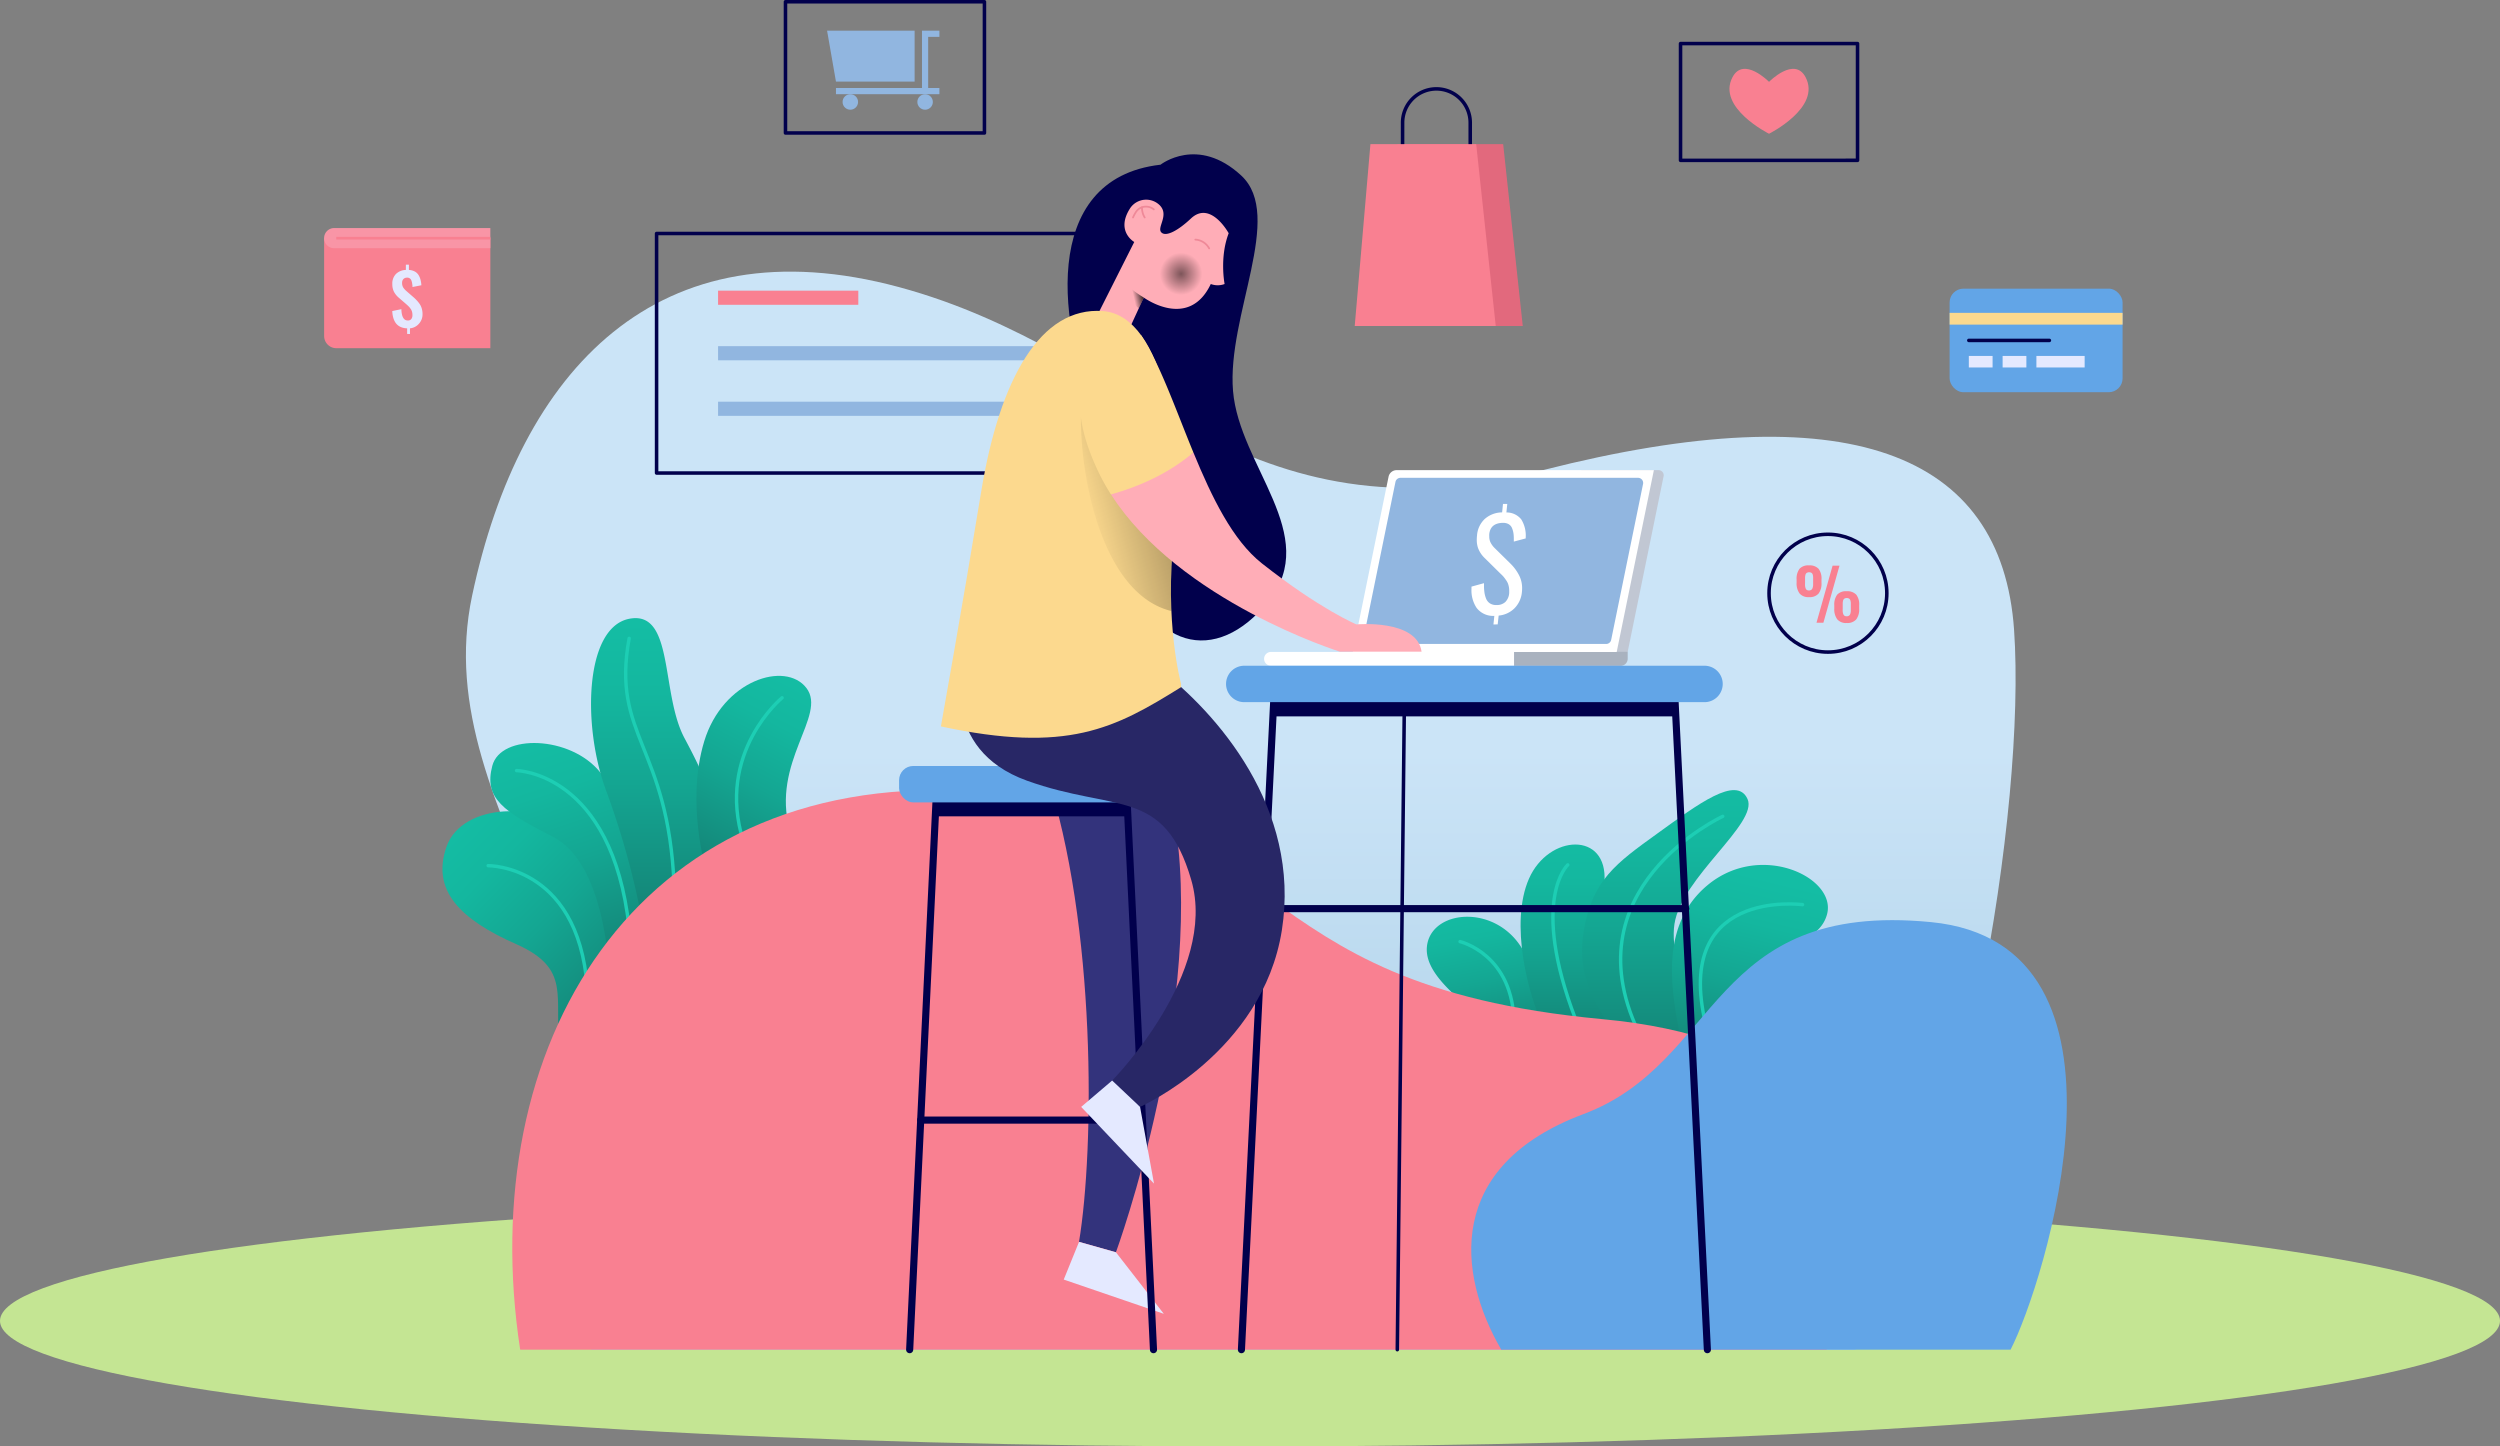 <svg xmlns="http://www.w3.org/2000/svg" xmlns:xlink="http://www.w3.org/1999/xlink" width="796" height="460.565" viewBox="0 0 796 460.565">
    <rect x="0" y="0" width="796" height="460.565" fill="#808080" stroke="none"/>
    <defs>
        <style>
            .cls-1{fill:#c4e593}.cls-2,.cls-30,.cls-32,.cls-33{isolation:isolate}.cls-3{fill:url(#linear-gradient)}.cls-4{fill:url(#linear-gradient-2)}.cls-19,.cls-20,.cls-23,.cls-31,.cls-5{fill:none}.cls-5{stroke:#1dceb4;stroke-width:1.09px}.cls-19,.cls-20,.cls-31,.cls-5{stroke-linecap:round}.cls-23,.cls-31,.cls-5{stroke-miterlimit:10}.cls-6{fill:url(#linear-gradient-3)}.cls-7{fill:url(#linear-gradient-4)}.cls-8{fill:url(#linear-gradient-5)}.cls-9{fill:url(#linear-gradient-6)}.cls-10{fill:url(#linear-gradient-7)}.cls-11{fill:url(#linear-gradient-8)}.cls-12{fill:url(#linear-gradient-9)}.cls-13{fill:#f98091}.cls-14{fill:#62a5e7}.cls-15{fill:#fff}.cls-16{fill:#c1c7d3}.cls-17{fill:#a9b2bf}.cls-18{fill:#91b6e0}.cls-19,.cls-20{stroke:#01004c;stroke-linejoin:round}.cls-19{stroke-width:2.27px}.cls-20{stroke-width:1.13px}.cls-21{fill:#01004c}.cls-22{fill:#f995a6}.cls-23{stroke:#f98091;stroke-width:.85px}.cls-24{fill:#e4e9ff}.cls-25{fill:#fcd98e}.cls-26{fill:#e2697d}.cls-27{fill:#33337c}.cls-28{fill:#282766}.cls-29{fill:#ffadb7}.cls-30{opacity:.51;fill:url(#radial-gradient)}.cls-30,.cls-32,.cls-33{mix-blend-mode:overlay}.cls-31{stroke:#ef8998;stroke-width:.57px}.cls-32{opacity:.75;fill:url(#linear-gradient-10)}.cls-33{opacity:.5;fill:url(#linear-gradient-11)}
        </style>
        <linearGradient id="linear-gradient" x1=".5" x2=".5" y1="1" gradientUnits="objectBoundingBox">
            <stop offset="0" stop-color="#a3cae2"/>
            <stop offset=".53" stop-color="#cbe4f7"/>
        </linearGradient>
        <linearGradient id="linear-gradient-2" x1=".915" x2=".225" y1=".898" y2=".011" gradientUnits="objectBoundingBox">
            <stop offset="0" stop-color="#148275"/>
            <stop offset=".09" stop-color="#148b7c"/>
            <stop offset=".45" stop-color="#14a692"/>
            <stop offset=".76" stop-color="#14b79f"/>
            <stop offset="1" stop-color="#14bda4"/>
        </linearGradient>
        <linearGradient id="linear-gradient-3" x1=".645" x2=".391" y1="1.012" y2="-.019" xlink:href="#linear-gradient-2"/>
        <linearGradient id="linear-gradient-4" x1=".5" x2=".5" y1="1" xlink:href="#linear-gradient-2"/>
        <linearGradient id="linear-gradient-5" x1=".299" x2=".609" y1="1.022" y2="-.015" xlink:href="#linear-gradient-2"/>
        <linearGradient id="linear-gradient-6" x1=".58" x2=".388" y1="1.075" y2="-.019" xlink:href="#linear-gradient-2"/>
        <linearGradient id="linear-gradient-7" x1=".5" x2=".5" y1="1.001" xlink:href="#linear-gradient-2"/>
        <linearGradient id="linear-gradient-8" x1=".5" x2=".5" y1="1" xlink:href="#linear-gradient-2"/>
        <linearGradient id="linear-gradient-9" x1=".35" x2=".579" y1=".98" y2="-.008" xlink:href="#linear-gradient-2"/>
        <radialGradient id="radial-gradient" cx=".5" cy=".5" r=".5">
            <stop offset="0"/>
            <stop offset="1" stop-opacity="0"/>
        </radialGradient>
        <linearGradient id="linear-gradient-10" x1=".112" x2=".904" y1=".57" y2=".318" gradientUnits="objectBoundingBox">
            <stop offset=".21" stop-opacity="0"/>
            <stop offset="1"/>
        </linearGradient>
        <linearGradient id="linear-gradient-11" x1=".138" x2="1.176" y1=".834" y2=".144" gradientUnits="objectBoundingBox">
            <stop offset=".05" stop-opacity="0"/>
            <stop offset="1"/>
        </linearGradient>
    </defs>
    <g id="Group_235" data-name="Group 235" transform="translate(-492 -1484.435)">
        <ellipse id="Ellipse_34" cx="398" cy="40" class="cls-1" data-name="Ellipse 34" rx="398" ry="40" transform="translate(492 1865)"/>
        <g id="Asset_2" class="cls-2" data-name="Asset 2" transform="translate(595.198 1485)">
            <g id="Layer_2" data-name="Layer 2">
                <g id="OBJECTS">
                    <g id="Group_109" data-name="Group 109">
                        <path id="Path_443" d="M80.84 421.848c25.789-115.29-53.152-168.09-37.857-240.126S102.191 62.8 178.918 83.533s108.3 82.894 205.011 58.272 146.056-5.924 150 50.818S517.7 371.405 483.373 421.9z" class="cls-3" data-name="Path 443" transform="translate(4.152 7.322)"/>
                        <g id="Group_85" data-name="Group 85" transform="translate(37.678 196.249)">
                            <g id="Group_79" data-name="Group 79">
                                <g id="Group_75" data-name="Group 75" transform="translate(0 61.485)">
                                    <path id="Path_444" d="M71.539 309.034c-1.971-15.053 3.942-24.225-13.819-32.076s-27.132-17.024-22.2-31.085 30.832-14.8 39.718-2.962 15.053 25.656 14.062 45.642z" class="cls-4" data-name="Path 444" transform="translate(-34.212 -234.63)"/>
                                    <path id="Path_445" d="M47.43 250.37s30.59-.33 31.746 42.757" class="cls-5" data-name="Path 445" transform="translate(-32.875 -233.038)"/>
                                </g>
                                <g id="Group_76" data-name="Group 76" transform="translate(15.247 39.758)">
                                    <path id="Path_446" d="M85.686 285.615s-1.454-32.506-17.519-40.742-22.2-12.333-19.49-22.695 24.919-9.624 34.29 1.971 15.79 25 15.79 46.171z" class="cls-6" data-name="Path 446" transform="translate(-48.058 -214.899)"/>
                                    <path id="Path_447" d="M55.64 222.88s30.425.429 35.853 50.135" class="cls-5" data-name="Path 447" transform="translate(-47.291 -214.092)"/>
                                </g>
                                <g id="Group_77" data-name="Group 77" transform="translate(47.315)">
                                    <path id="Path_448" d="M93.1 273.235A259.769 259.769 0 0 0 82 233.759c-7.653-20.481-6.9-52.051 7.4-54.771s9.91 23.686 17.519 37.989 13.324 26.152 7.4 44.156z" class="cls-7" data-name="Path 448" transform="translate(-77.181 -178.793)"/>
                                    <path id="Path_449" d="M88.3 184.65c-5.726 31.217 12.5 34.047 14.315 78.776" class="cls-5" data-name="Path 449" transform="translate(-76.169 -178.201)"/>
                                </g>
                                <g id="Group_78" data-name="Group 78" transform="translate(80.861 18.383)">
                                    <path id="Path_450" d="M110.745 257.352s-6.541-21.483-.617-41.018 25.91-25.712 32.561-16.958-11.353 23.564-5.308 45.268z" class="cls-8" data-name="Path 450" transform="translate(-107.646 -195.487)"/>
                                    <path id="Path_451" d="M133.753 201.82s-21.219 17.431-12.333 45.719" class="cls-5" data-name="Path 451" transform="translate(-106.473 -194.847)"/>
                                </g>
                            </g>
                            <g id="Group_84" data-name="Group 84" transform="translate(313.407 54.756)">
                                <g id="Group_80" data-name="Group 80" transform="translate(0 40.327)">
                                    <path id="Path_452" d="M339.058 301.18c-4.118-6.75-22.243-16.374-20.041-27.473s22.364-12.5 30.59 2.3A65.21 65.21 0 0 1 358 303.966z" class="cls-9" data-name="Path 452" transform="translate(-318.832 -265.142)"/>
                                    <path id="Path_453" d="M328.46 272.33s17.1 4.019 17.189 26.427" class="cls-5" data-name="Path 453" transform="translate(-317.858 -264.415)"/>
                                </g>
                                <g id="Group_81" data-name="Group 81" transform="translate(29.87 17.326)">
                                    <path id="Path_454" d="M353.415 302.632c-5.1-10.362-11.011-33.387-4.768-47.536s25.161-15.13 24.016 1.1-4.768 34.213 13.489 49.838z" class="cls-10" data-name="Path 454" transform="translate(-345.959 -244.254)"/>
                                    <path id="Path_455" d="M360.034 250.14s-12.113 11.011 2.466 49.089" class="cls-5" data-name="Path 455" transform="translate(-345.013 -243.658)"/>
                                </g>
                                <g id="Group_82" data-name="Group 82" transform="translate(49.459)">
                                    <path id="Path_456" d="M378.263 311.128c-8.391-10.857-16.671-21.384-14.007-37.659s10.395-21.715 23.388-31.085 25.326-18.719 28.784-11.011-21.054 25-23.278 39.806 12.256 41.447 12.256 41.447z" class="cls-11" data-name="Path 456" transform="translate(-363.749 -228.519)"/>
                                    <path id="Path_457" d="M407.4 236.11s-50.311 23.19-25.767 70.8" class="cls-5" data-name="Path 457" transform="translate(-362.622 -227.752)"/>
                                </g>
                                <g id="Group_83" data-name="Group 83" transform="translate(78.074 23.822)">
                                    <path id="Path_458" d="M392.9 307.96c-2.3-13.489-8.809-37.175 8.1-51.313s41.238-2.467 38.111 9.206-21.56 8.534-26.152 23a37.924 37.924 0 0 0 1.6 26.549z" class="cls-12" data-name="Path 458" transform="translate(-389.735 -250.154)"/>
                                    <path id="Path_459" d="M430.478 261.66s-42.592-5.671-30.3 40.214" class="cls-5" data-name="Path 459" transform="translate(-388.904 -249.012)"/>
                                </g>
                            </g>
                            <path id="Path_460" d="M56.922 406.686h415.946s46.876-94.247-71.574-105.258-96.218-67.269-202.3-72.675S42.111 310.3 56.922 406.686z" class="cls-13" data-name="Path 460" transform="translate(-32.17 -173.764)"/>
                        </g>
                        <path id="Path_461" d="M341.248 402.882c-14.15-24.346-17.761-58.548 26.152-75s39.971-68 110.687-61.135 35.853 115.741 25.326 136.134z" class="cls-14" data-name="Path 461" transform="translate(33.554 26.289)"/>
                        <g id="Group_89" data-name="Group 89" transform="translate(287.173 149.128)">
                            <g id="Group_86" data-name="Group 86" transform="translate(12.113)">
                                <path id="Path_462" d="M351.381 192.965h-77.389a2.2 2.2 0 0 1-2.2-2.2 2.2 2.2 0 0 1 2.2-2.2h77.388z" class="cls-15" data-name="Path 462" transform="translate(-271.79 -130.684)"/>
                                <path id="Path_463" d="M363.48 136v57.9h14.8l11.44-55.94a1.63 1.63 0 0 0-1.6-1.96z" class="cls-16" data-name="Path 463" transform="translate(-262.516 -136)"/>
                                <path id="Path_464" d="M344.07 188.53h36.184v2.2a2.279 2.279 0 0 1-2.279 2.279h-33.9v-4.479z" class="cls-17" data-name="Path 464" transform="translate(-264.479 -130.687)"/>
                                <path id="Path_465" d="M311.416 136h81.892l-11.838 57.9h-84.05l11.408-55.784a2.632 2.632 0 0 1 2.588-2.116z" class="cls-15" data-name="Path 465" transform="translate(-269.198 -136)"/>
                                <path id="Path_466" d="M300.563 189.17l10.153-49.651a1.63 1.63 0 0 1 1.6-1.3h75.634a1.63 1.63 0 0 1 1.6 1.949l-10.156 49.652a1.63 1.63 0 0 1-1.6 1.3h-75.645a1.63 1.63 0 0 1-1.586-1.949z" class="cls-18" data-name="Path 466" transform="translate(-268.883 -135.775)"/>
                                <path id="Path_467" d="M338.753 184.157l.286-2.742a6.607 6.607 0 0 1-5.66-2.566 10.076 10.076 0 0 1-1.619-5.99v-.76l3.986-1.1v.892a13.185 13.185 0 0 0 .1 1.7 8.467 8.467 0 0 0 .518 2.2 3.3 3.3 0 0 0 1.233 1.619 3.623 3.623 0 0 0 2.136.551 3.92 3.92 0 0 0 2.819-.98 4.46 4.46 0 0 0 1.222-2.885v-.738a6.3 6.3 0 0 0-.055-.859 6.818 6.818 0 0 0-.319-1.31 5.224 5.224 0 0 0-.661-1.2 13.13 13.13 0 0 0-.826-1.1q-.374-.418-1.1-1.1l-4.922-4.856a8.567 8.567 0 0 1-2.037-3.116 7.807 7.807 0 0 1-.407-2.621 12.093 12.093 0 0 1 .077-1.343 7.972 7.972 0 0 1 2.489-5.319 8.446 8.446 0 0 1 5.506-2.07l.275-2.7h1.365l-.275 2.72a5.979 5.979 0 0 1 4.724 2.2 9.767 9.767 0 0 1 1.421 5.759v.308l-3.788 1.013v-.87a12.948 12.948 0 0 0-.077-1.5 7.106 7.106 0 0 0-.485-1.9 2.544 2.544 0 0 0-1.167-1.321 3.425 3.425 0 0 0-1.652-.374h-.374q-3.711.209-4.063 3.6a6.718 6.718 0 0 0 0 .7 4.4 4.4 0 0 0 .286 1.674 6.607 6.607 0 0 0 1.42 2.037l5.01 4.933a14.227 14.227 0 0 1 2.951 4.107 8.863 8.863 0 0 1 .793 3.788q0 .54-.055 1.1a8.413 8.413 0 0 1-2.367 5.252 8.182 8.182 0 0 1-5.043 2.334l-.308 2.8z" class="cls-15" data-name="Path 467" transform="translate(-265.726 -135.013)"/>
                            </g>
                            <g id="Group_88" data-name="Group 88" transform="translate(0 62.27)">
                                <g id="Group_87" data-name="Group 87" transform="translate(4.9 7.246)">
                                    <path id="Line_46" d="M10.483 0L0 210.528" class="cls-19" data-name="Line 46"/>
                                    <path id="Line_47" d="M0 0l10.494 210.528" class="cls-19" data-name="Line 47" transform="translate(137.863)"/>
                                    <path id="Line_48" d="M0 0h134.483" class="cls-19" data-name="Line 48" transform="translate(6.992 70.11)"/>
                                </g>
                                <path id="Line_49" d="M2.301 0L0 210.528" class="cls-20" data-name="Line 49" transform="translate(54.529 7.246)"/>
                                <path id="Rectangle_141" d="M0 0h128.041v5.759H0z" class="cls-21" data-name="Rectangle 141" transform="translate(14.976 10.373)"/>
                                <path id="Path_468" d="M413.133 204.156h-146.54a5.8 5.8 0 0 1-5.8-5.8 5.8 5.8 0 0 1 5.8-5.8h146.54a5.8 5.8 0 0 1 5.8 5.8 5.8 5.8 0 0 1-5.8 5.8z" class="cls-14" data-name="Path 468" transform="translate(-260.79 -192.55)"/>
                            </g>
                        </g>
                        <g id="Group_98" data-name="Group 98">
                            <g id="Group_90" data-name="Group 90" transform="translate(105.858 73.788)">
                                <path id="Rectangle_142" d="M0 0h177.482v76.254H0z" class="cls-20" data-name="Rectangle 142"/>
                                <path id="Rectangle_143" d="M0 0h44.651v4.504H0z" class="cls-13" data-name="Rectangle 143" transform="translate(19.578 18.191)"/>
                                <path id="Rectangle_144" d="M0 0h141.772v4.504H0z" class="cls-18" data-name="Rectangle 144" transform="translate(19.578 35.864)"/>
                                <path id="Rectangle_145" d="M0 0h141.772v4.504H0z" class="cls-18" data-name="Rectangle 145" transform="translate(19.578 53.549)"/>
                            </g>
                            <g id="Group_91" data-name="Group 91" transform="translate(0 72.048)">
                                <path id="Path_469" d="M0 68.93h52.921v35.027H3.887A3.887 3.887 0 0 1 0 100.07z" class="cls-13" data-name="Path 469" transform="translate(.006 -65.704)"/>
                                <path id="Path_470" d="M3.2 66a3.21 3.21 0 1 0 0 6.42h49.721V66z" class="cls-22" data-name="Path 470" transform="translate(.005 -66)"/>
                                <path id="Line_50" d="M0 0h49.056" class="cls-23" data-name="Line 50" transform="translate(3.871 3.226)"/>
                                <path id="Path_471" d="M24.435 98.636v-1.773q-4.493-.154-4.735-5.506l2.9-.606q.1 3.612 2.059 3.612a1.332 1.332 0 0 0 1.1-.462 1.949 1.949 0 0 0 .363-1.233 3.92 3.92 0 0 0-.132-1.1 2.94 2.94 0 0 0-.418-.892 6.035 6.035 0 0 0-.584-.727q-.3-.308-.8-.749L21.8 87.129a6.673 6.673 0 0 1-1.564-1.916 5.352 5.352 0 0 1-.518-2.478 4.327 4.327 0 0 1 1.156-3.182 4.658 4.658 0 0 1 3.16-1.288V76.58H25v1.685a4.5 4.5 0 0 1 1.839.485 3.149 3.149 0 0 1 1.2 1.1 5.572 5.572 0 0 1 .65 1.487 9.911 9.911 0 0 1 .286 1.806l-2.841.562a3.671 3.671 0 0 0-.077-.958 5.076 5.076 0 0 0-.165-.826 2.2 2.2 0 0 0-.308-.672 1.31 1.31 0 0 0-.507-.407 1.465 1.465 0 0 0-.76-.121 1.542 1.542 0 0 0-1.1.485 1.729 1.729 0 0 0-.385 1.189 2.731 2.731 0 0 0 .341 1.431 5.682 5.682 0 0 0 1.1 1.222l2.367 2.059a13.414 13.414 0 0 1 1.035 1.046 8.623 8.623 0 0 1 .848 1.1 5.3 5.3 0 0 1 .606 1.42 6.331 6.331 0 0 1 .209 1.641 4.4 4.4 0 0 1-1.1 3.028 4.316 4.316 0 0 1-2.9 1.52v1.806z" class="cls-24" data-name="Path 471" transform="translate(1.998 -64.93)"/>
                            </g>
                            <g id="Group_93" data-name="Group 93" transform="translate(146.898)">
                                <path id="Rectangle_146" d="M0 0h63.349v41.777H0z" class="cls-20" data-name="Rectangle 146"/>
                                <g id="Group_92" data-name="Group 92" transform="translate(16.077 9.206)">
                                    <path id="Path_472" d="M180.935 10.9V8.93h-5.55v18.257H148v1.971h32.935v-1.971h-3.579V10.9z" class="cls-18" data-name="Path 472" transform="translate(-148 -8.93)"/>
                                    <circle id="Ellipse_11" cx="2.467" cy="2.467" r="2.467" class="cls-18" data-name="Ellipse 11" transform="translate(2.103 20.228)"/>
                                    <circle id="Ellipse_12" cx="2.467" cy="2.467" r="2.467" class="cls-18" data-name="Ellipse 12" transform="translate(25.91 20.228)"/>
                                </g>
                                <path id="Path_473" d="M173.3 8.93h-27.87l2.83 16.22h25.04z" class="cls-18" data-name="Path 473" transform="translate(-132.183 .276)"/>
                            </g>
                            <g id="Group_94" data-name="Group 94" transform="translate(431.885 13.313)">
                                <path id="Rectangle_147" d="M0 0h56.357v37.175H0z" class="cls-20" data-name="Rectangle 147"/>
                                <path id="Path_474" d="M430.585 22.614c-3.557-6.739-11.628 1.487-11.628 1.487s-8.071-8.226-11.628-1.487c-5.109 9.679 11.628 18.015 11.628 18.015s16.738-8.347 11.628-18.015z" class="cls-13" data-name="Path 474" transform="translate(-390.779 -11.922)"/>
                            </g>
                            <g id="Group_95" data-name="Group 95" transform="translate(517.554 91.34)">
                                <rect id="Rectangle_148" width="55.079" height="32.979" class="cls-14" data-name="Rectangle 148" rx="4.41"/>
                                <path id="Rectangle_149" d="M0 0h55.079v3.744H0z" class="cls-25" data-name="Rectangle 149" transform="translate(0 7.708)"/>
                                <path id="Rectangle_150" d="M0 0h7.565v3.667H0z" class="cls-24" data-name="Rectangle 150" transform="translate(6.122 21.428)"/>
                                <path id="Rectangle_151" d="M0 0h7.565v3.667H0z" class="cls-24" data-name="Rectangle 151" transform="translate(16.881 21.428)"/>
                                <path id="Rectangle_152" d="M0 0h15.361v3.667H0z" class="cls-24" data-name="Rectangle 152" transform="translate(27.639 21.428)"/>
                                <path id="Line_51" d="M0 0h25.646" class="cls-20" data-name="Line 51" transform="translate(6.122 16.484)"/>
                            </g>
                            <g id="Group_96" data-name="Group 96" transform="translate(328.146 27.738)">
                                <path id="Path_475" d="M350.715 99.638h-44.9l4.988-57.9h33.673z" class="cls-26" data-name="Path 475" transform="translate(-297.21 -24.144)"/>
                                <path id="Path_476" d="M311.83 44.38h21.549v-7.851A10.769 10.769 0 0 0 322.61 25.76a10.769 10.769 0 0 0-10.769 10.769z" class="cls-20" data-name="Path 476" transform="translate(-296.601 -25.76)"/>
                                <path id="Path_477" d="M342.9 99.638H298l5-57.9h33.673z" class="cls-13" data-name="Path 477" transform="translate(-298 -24.144)"/>
                            </g>
                            <g id="Group_97" data-name="Group 97" transform="translate(460.063 169.554)">
                                <circle id="Ellipse_13" cx="18.752" cy="18.752" r="18.752" class="cls-20" data-name="Ellipse 13"/>
                                <path id="Path_478" d="M429.736 173.65a3.656 3.656 0 0 1-3.017-1.167 5.374 5.374 0 0 1-.947-3.447v-.969a5.3 5.3 0 0 1 .914-3.425 3.755 3.755 0 0 1 3.039-1.1 3.832 3.832 0 0 1 3.05 1.1 5.076 5.076 0 0 1 .925 3.37v1.1a5.253 5.253 0 0 1-.947 3.414 3.733 3.733 0 0 1-3.017 1.124zm0-2.125a1.234 1.234 0 0 0 .584-.132 1.1 1.1 0 0 0 .385-.33 1.651 1.651 0 0 0 .22-.54 3.844 3.844 0 0 0 .11-.672v-2.6a4.421 4.421 0 0 0-.088-.628 1.257 1.257 0 0 0-.209-.5.991.991 0 0 0-.385-.286 1.454 1.454 0 0 0-.595-.11 1.4 1.4 0 0 0-.595.121 1.024 1.024 0 0 0-.385.286 1.232 1.232 0 0 0-.209.507 4.384 4.384 0 0 0-.1.639v1.806a9.191 9.191 0 0 0 0 .991 3.309 3.309 0 0 0 .176.76 1.036 1.036 0 0 0 .4.54 1.222 1.222 0 0 0 .694.143zm2.364 10.285l5.131-18.18h2.2l-5.131 18.18zm9.635.077a3.655 3.655 0 0 1-3.017-1.167 5.373 5.373 0 0 1-.947-3.447v-.973a5.3 5.3 0 0 1 .914-3.425 3.744 3.744 0 0 1 3.039-1.1 3.854 3.854 0 0 1 3.05 1.1 5.065 5.065 0 0 1 .925 3.358v1.1a5.253 5.253 0 0 1-.947 3.414 3.733 3.733 0 0 1-3.014 1.14zm0-2.136a1.222 1.222 0 0 0 .595-.132 1.1 1.1 0 0 0 .385-.33 1.531 1.531 0 0 0 .22-.54 4.346 4.346 0 0 0 .1-.672v-2.6a4.4 4.4 0 0 0-.1-.639 1.268 1.268 0 0 0-.209-.5 1.024 1.024 0 0 0-.385-.286 1.431 1.431 0 0 0-.606-.121 1.41 1.41 0 0 0-.595.121.981.981 0 0 0-.385.3 1.265 1.265 0 0 0-.209.507 4.54 4.54 0 0 0-.088.639v1.795a9.367 9.367 0 0 0 0 .991 3.3 3.3 0 0 0 .176.76 1.035 1.035 0 0 0 .4.54 1.234 1.234 0 0 0 .7.165z" class="cls-13" data-name="Path 478" transform="translate(-416.995 -153.642)"/>
                            </g>
                        </g>
                        <g id="Group_108" data-name="Group 108" transform="translate(183.071 48.572)">
                            <g id="Group_99" data-name="Group 99" transform="translate(46.788 196.718)">
                                <path id="Path_479" d="M208.74 223.33c16.121 48.682 15.416 119.948 10.5 149.557l11.76 3.3s29.379-80.185 18.2-140.7z" class="cls-27" data-name="Path 479" transform="translate(-208.74 -223.33)"/>
                                <path id="Path_480" d="M230.487 362.475l15.24 19.589-31.867-10.912 4.867-12z" class="cls-24" data-name="Path 480" transform="translate(-208.222 -209.593)"/>
                            </g>
                            <g id="Group_101" data-name="Group 101" transform="translate(0 194.747)">
                                <g id="Group_100" data-name="Group 100" transform="translate(3.369 7.895)">
                                    <path id="Path_481" d="M177.105 230.17h60.618l.308 6.53H176.72z" class="cls-21" data-name="Path 481" transform="translate(-168.561 -228.562)"/>
                                    <path id="Line_52" d="M8.556 0L0 177.956" class="cls-19" data-name="Line 52"/>
                                    <path id="Line_53" d="M0 0l8.556 177.956" class="cls-19" data-name="Line 53" transform="translate(69.075)"/>
                                    <path id="Line_54" d="M70.605 0H0" class="cls-19" data-name="Line 54" transform="translate(3.513 104.851)"/>
                                </g>
                                <rect id="Rectangle_153" width="84.37" height="11.595" class="cls-14" data-name="Rectangle 153" rx="4.52"/>
                            </g>
                            <g id="Group_107" data-name="Group 107" transform="translate(13.313)">
                                <path id="Path_482" d="M224.748 128.653c-12.608-27.628-19.2-76.232 19.821-80.67 0 0 11.848-9.371 25.7 3.458s-4.614 44.651-2.621 68.579S295.772 165.9 279 186.882s-38.54 15.57-46.655-15.031-7.597-43.198-7.597-43.198z" class="cls-21" data-name="Path 482" transform="translate(-174.635 -44.681)"/>
                                <g id="Group_102" data-name="Group 102" transform="translate(5.976 161.933)">
                                    <path id="Path_483" d="M232.32 324.714l8.886 8.391s38.98-17.266 45.147-56.246-20.922-69.372-39.223-83.39l-62.413-1.729s-7.653 27.385 20.481 37.5 43.671 1.971 52.3 31.581-25.178 63.893-25.178 63.893z" class="cls-28" data-name="Path 483" transform="translate(-183.767 -191.74)"/>
                                    <path id="Path_484" d="M237.652 320.891l4.438 24.423-23.19-24.423 9.866-8.391z" class="cls-24" data-name="Path 484" transform="translate(-180.214 -179.526)"/>
                                </g>
                                <g id="Group_104" data-name="Group 104" transform="translate(50.113 14.443)">
                                    <path id="Path_485" d="M223.85 93.984l9.965 4.779 4.515-9.811s14.315 10.5 21.34-4.305a6.221 6.221 0 0 0 4.4 0s-1.663-8.446 1.3-16.165c0 0-5.759-10.582-12.024-4.691-4.019 3.777-7.961 5.979-9.437 4.4s2.566-5.407-.429-8.556a6.144 6.144 0 0 0-9.415.771c-4.865 7.415 1.235 10.861 1.235 10.861z" class="cls-29" data-name="Path 485" transform="translate(-223.85 -57.797)"/>
                                    <circle id="Ellipse_14" cx="6.75" cy="6.75" r="6.75" class="cls-30" data-name="Ellipse 14" transform="translate(19.611 16.862)"/>
                                    <path id="Path_486" d="M251.91 69.34a5.352 5.352 0 0 1 4.4 2.8" class="cls-31" data-name="Path 486" transform="translate(-221.012 -56.63)"/>
                                    <g id="Group_103" data-name="Group 103" transform="translate(11.055 2.216)">
                                        <path id="Path_487" d="M233.89 63.257a11.384 11.384 0 0 1 1-1.839 3.711 3.711 0 0 1 3.138-1.608 3.821 3.821 0 0 1 2.478.87" class="cls-31" data-name="Path 487" transform="translate(-233.89 -59.809)"/>
                                        <path id="Path_488" d="M236.49 60a5.9 5.9 0 0 0 .859 3.237" class="cls-31" data-name="Path 488" transform="translate(-233.627 -59.79)"/>
                                    </g>
                                    <path id="Path_489" d="M235.825 89.788l1.575-3.425a35.764 35.764 0 0 1-4.25-2.973 6.365 6.365 0 0 0 2.676 6.4z" class="cls-32" data-name="Path 489" transform="translate(-222.92 -55.209)"/>
                                </g>
                                <g id="Group_105" data-name="Group 105" transform="translate(0 49.837)">
                                    <path id="Path_490" d="M254.814 209.755c-21.208 13.214-36.139 21.153-76.474 12.509 0 0 6.9-38.54 12.828-74.757s19.006-58.955 38.738-57.5 25.9 43.671 22.695 71.3 2.2 47.349 2.2 47.349" class="cls-25" data-name="Path 490" transform="translate(-178.34 -89.94)"/>
                                    <path id="Path_491" d="M231.956 104.636c.771 1.674-13.126 17.684-13.126 17.684-.165 19.821 6.981 56.412 28.828 61.73a152.332 152.332 0 0 1 .859-24.225c1.762-15.229.672-34.862-3.953-49.684-7.576-3.622-12.839-5.99-12.608-5.505z" class="cls-33" data-name="Path 491" transform="translate(-174.245 -88.46)"/>
                                </g>
                                <g id="Group_106" data-name="Group 106" transform="translate(44.311 57.534)">
                                    <path id="Path_492" d="M305.691 185.639s-11.518-4.768-30.094-19.413c-9.36-7.367-16-21.153-21.836-35.336l-26.251 13.335c21.8 34.135 72.918 50.1 72.918 50.1h25.987c-1.465-10.459-20.724-8.686-20.724-8.686z" class="cls-29" data-name="Path 492" transform="translate(-217.678 -93.495)"/>
                                    <path id="Path_493" d="M237.96 96.93s-32.186 4.316-13.6 43.462a66.663 66.663 0 0 0 4.052 7.29c12.245-3.414 20.646-8.578 26.251-13.357-5.758-13.996-10.713-28.388-16.703-37.395z" class="cls-25" data-name="Path 493" transform="translate(-218.581 -96.93)"/>
                                </g>
                            </g>
                        </g>
                    </g>
                </g>
            </g>
        </g>
    </g>
</svg>
